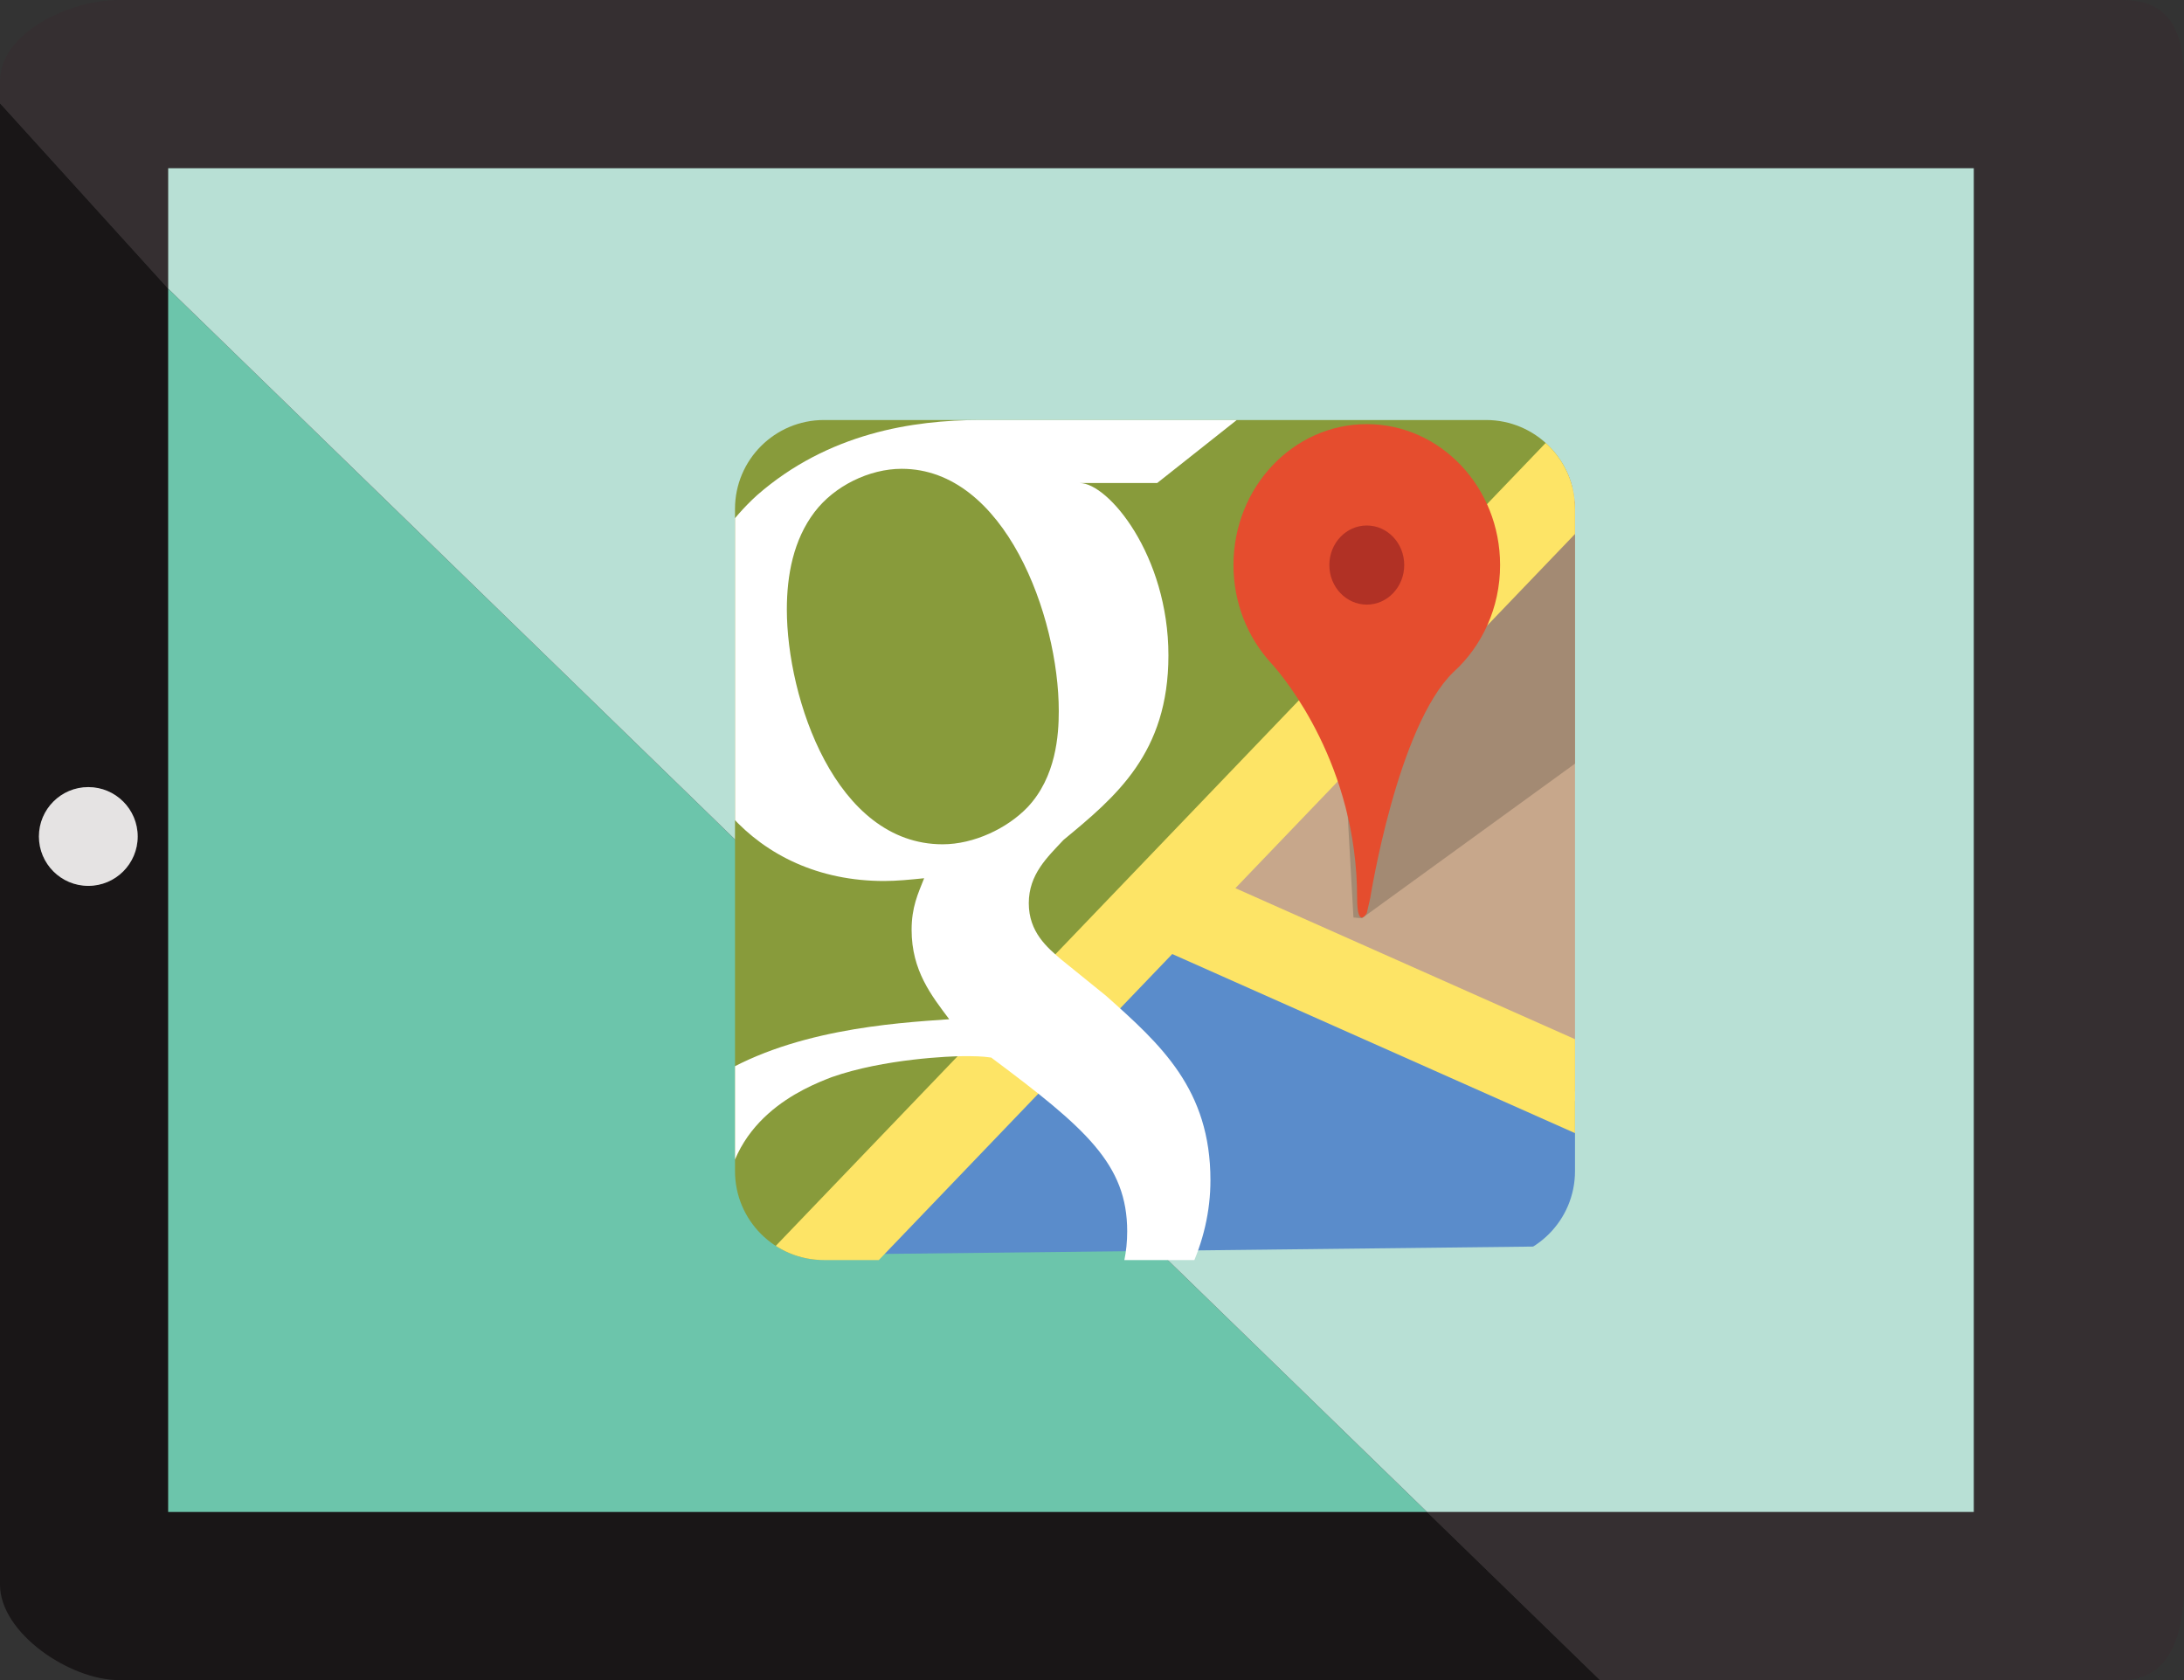 <?xml version="1.0" encoding="utf-8"?>
<!-- Generator: Adobe Illustrator 17.1.0, SVG Export Plug-In . SVG Version: 6.00 Build 0)  -->
<!DOCTYPE svg PUBLIC "-//W3C//DTD SVG 1.1//EN" "http://www.w3.org/Graphics/SVG/1.1/DTD/svg11.dtd">
<svg version="1.1" id="Layer_1" xmlns:x="http://ns.adobe.com/Extensibility/1.0/" xmlns:i="http://ns.adobe.com/AdobeIllustrator/10.0/" xmlns:graph="http://ns.adobe.com/Graphs/1.0/"
	 xmlns="http://www.w3.org/2000/svg" xmlns:xlink="http://www.w3.org/1999/xlink" xmlns:a="http://ns.adobe.com/AdobeSVGViewerExtensions/3.0/"
	 x="0px" y="0px" viewBox="0 0 104 80" enable-background="new 0 0 104 80" xml:space="preserve">
<rect x="0" y="0" width="104" height="80" fill="#333333" stroke="none"/>
<g>
	<g>
		<g>
			<polygon fill="#6CC5AB" points="8,72 67.958,72 8,13.736 			"/>
			<polygon fill="#B8E0D5" points="94,8 8,8 8,13.736 67.958,72 94,72 			"/>
			<path fill="#191617" d="M67.958,72H8V13.736l-8-8.82v70.54C0,77.77,3.336,80,5.65,80h70.54L67.958,72z M1.853,39.831
				c0-1.299,1.053-2.352,2.352-2.352c1.299,0,2.352,1.053,2.352,2.352c0,1.299-1.053,2.352-2.352,2.352
				C2.906,42.183,1.853,41.13,1.853,39.831z"/>
			<path fill="#352F31" d="M8,8h86v64H67.958l8.232,8h24.866c2.314,0,2.944-2.23,2.944-4.544V3.864C104,1.55,103.37,0,101.056,0
				H5.65C3.336,0,0,1.55,0,3.864v1.051l8,8.82V8z"/>
		</g>
		<circle fill="#E5E3E3" cx="4.205" cy="39.831" r="2.352"/>
	</g>
	<g>
		<defs>
			<path id="SVGID_1_" d="M75,55.766C75,58.104,73.104,60,70.766,60H39.234C36.896,60,35,58.104,35,55.766V24.234
				C35,21.896,36.896,20,39.234,20h31.532C73.104,20,75,21.896,75,24.234V55.766z"/>
		</defs>
		<clipPath id="SVGID_2_">
			<use xlink:href="#SVGID_1_"  overflow="visible"/>
		</clipPath>
		<g clip-path="url(#SVGID_2_)">
			<polygon fill="#889B3B" points="76.404,21.7 75.868,19 33.652,19 32.888,42.137 34.111,58.947 38.624,60.414 			"/>
			<polygon fill="#C7A78B" points="57.858,42.469 75.033,21.873 75,26.441 75,51.969 74.218,52.48 			"/>
			<polyline fill="#A38A73" points="64.856,43.723 76.557,35.233 76.786,22.116 63.936,34.592 64.45,43.689 			"/>
			<polygon fill="#5A8CCB" points="40.077,59.731 55.377,44.369 77.016,53.263 75.868,59.326 			"/>
			<polygon fill="#FDE466" points="39.381,62.573 36.642,59.637 76.258,18.324 78.997,21.259 			"/>
			<polygon fill="#FDE466" points="76.259,54.516 54.621,44.895 56.134,41.095 77.772,50.716 			"/>
			<path fill-rule="evenodd" clip-rule="evenodd" fill="#FFFFFF" d="M51.413,23c1.368,0,4.226,3.452,4.226,8.208
				c0,4.651-2.498,6.725-4.996,8.787c-0.771,0.827-1.653,1.635-1.653,3.014s0.882,2.112,1.541,2.677l2.138,1.731
				c2.609,2.326,4.971,4.447,4.971,8.782c0,5.886-5.393,11.832-15.596,11.832c-8.6,0-12.75-4.311-12.75-8.961
				c0-2.259,1.068-5.452,4.572-7.646c3.666-2.392,8.662-2.707,11.335-2.891c-0.846-1.13-1.791-2.311-1.791-4.257
				c0-1.078,0.299-1.707,0.597-2.457c-0.646,0.066-1.304,0.132-1.901,0.132c-6.289,0-9.855-4.953-9.855-9.841
				c0-2.89,1.255-6.219,3.802-8.532C39.433,20.623,43.472,20,46.679,20h12.215l-3.79,3H51.413L51.413,23z M47.2,50.358
				c-0.461-0.066-0.771-0.066-1.355-0.066c-0.534,0-3.74,0.118-6.238,0.998c-1.293,0.499-5.095,2.01-5.095,6.464
				c0,4.453,4.089,7.645,10.439,7.645c5.692,0,8.725-2.89,8.725-6.765C53.675,55.442,51.723,53.734,47.2,50.358L47.2,50.358z
				 M48.927,38.442c1.367-1.445,1.491-3.455,1.491-4.585c0-4.507-2.56-11.534-7.481-11.534c-1.541,0-3.206,0.814-4.151,2.062
				c-1.007,1.326-1.317,3.008-1.317,4.637c0,4.217,2.312,11.181,7.419,11.181C46.38,40.203,47.97,39.44,48.927,38.442L48.927,38.442
				z"/>
			<path fill="#E54D2E" d="M71.433,26.906c0-3.706-2.842-6.71-6.348-6.71c-3.506,0-6.348,3.004-6.348,6.71
				c0,1.812,0.681,3.455,1.785,4.663l0,0l0,0c0.027,0.029,0.052,0.059,0.079,0.087c0.563,0.633,4.024,4.782,4.024,11.096
				c0,1.536,0.46,0.728,0.46,0.728l0.167-0.728c0,0,1.287-8.165,3.963-10.753C70.572,30.769,71.433,28.944,71.433,26.906z"/>
			<ellipse fill="#B13125" cx="65.085" cy="26.906" rx="1.783" ry="1.884"/>
		</g>
	</g>
</g>
</svg>
